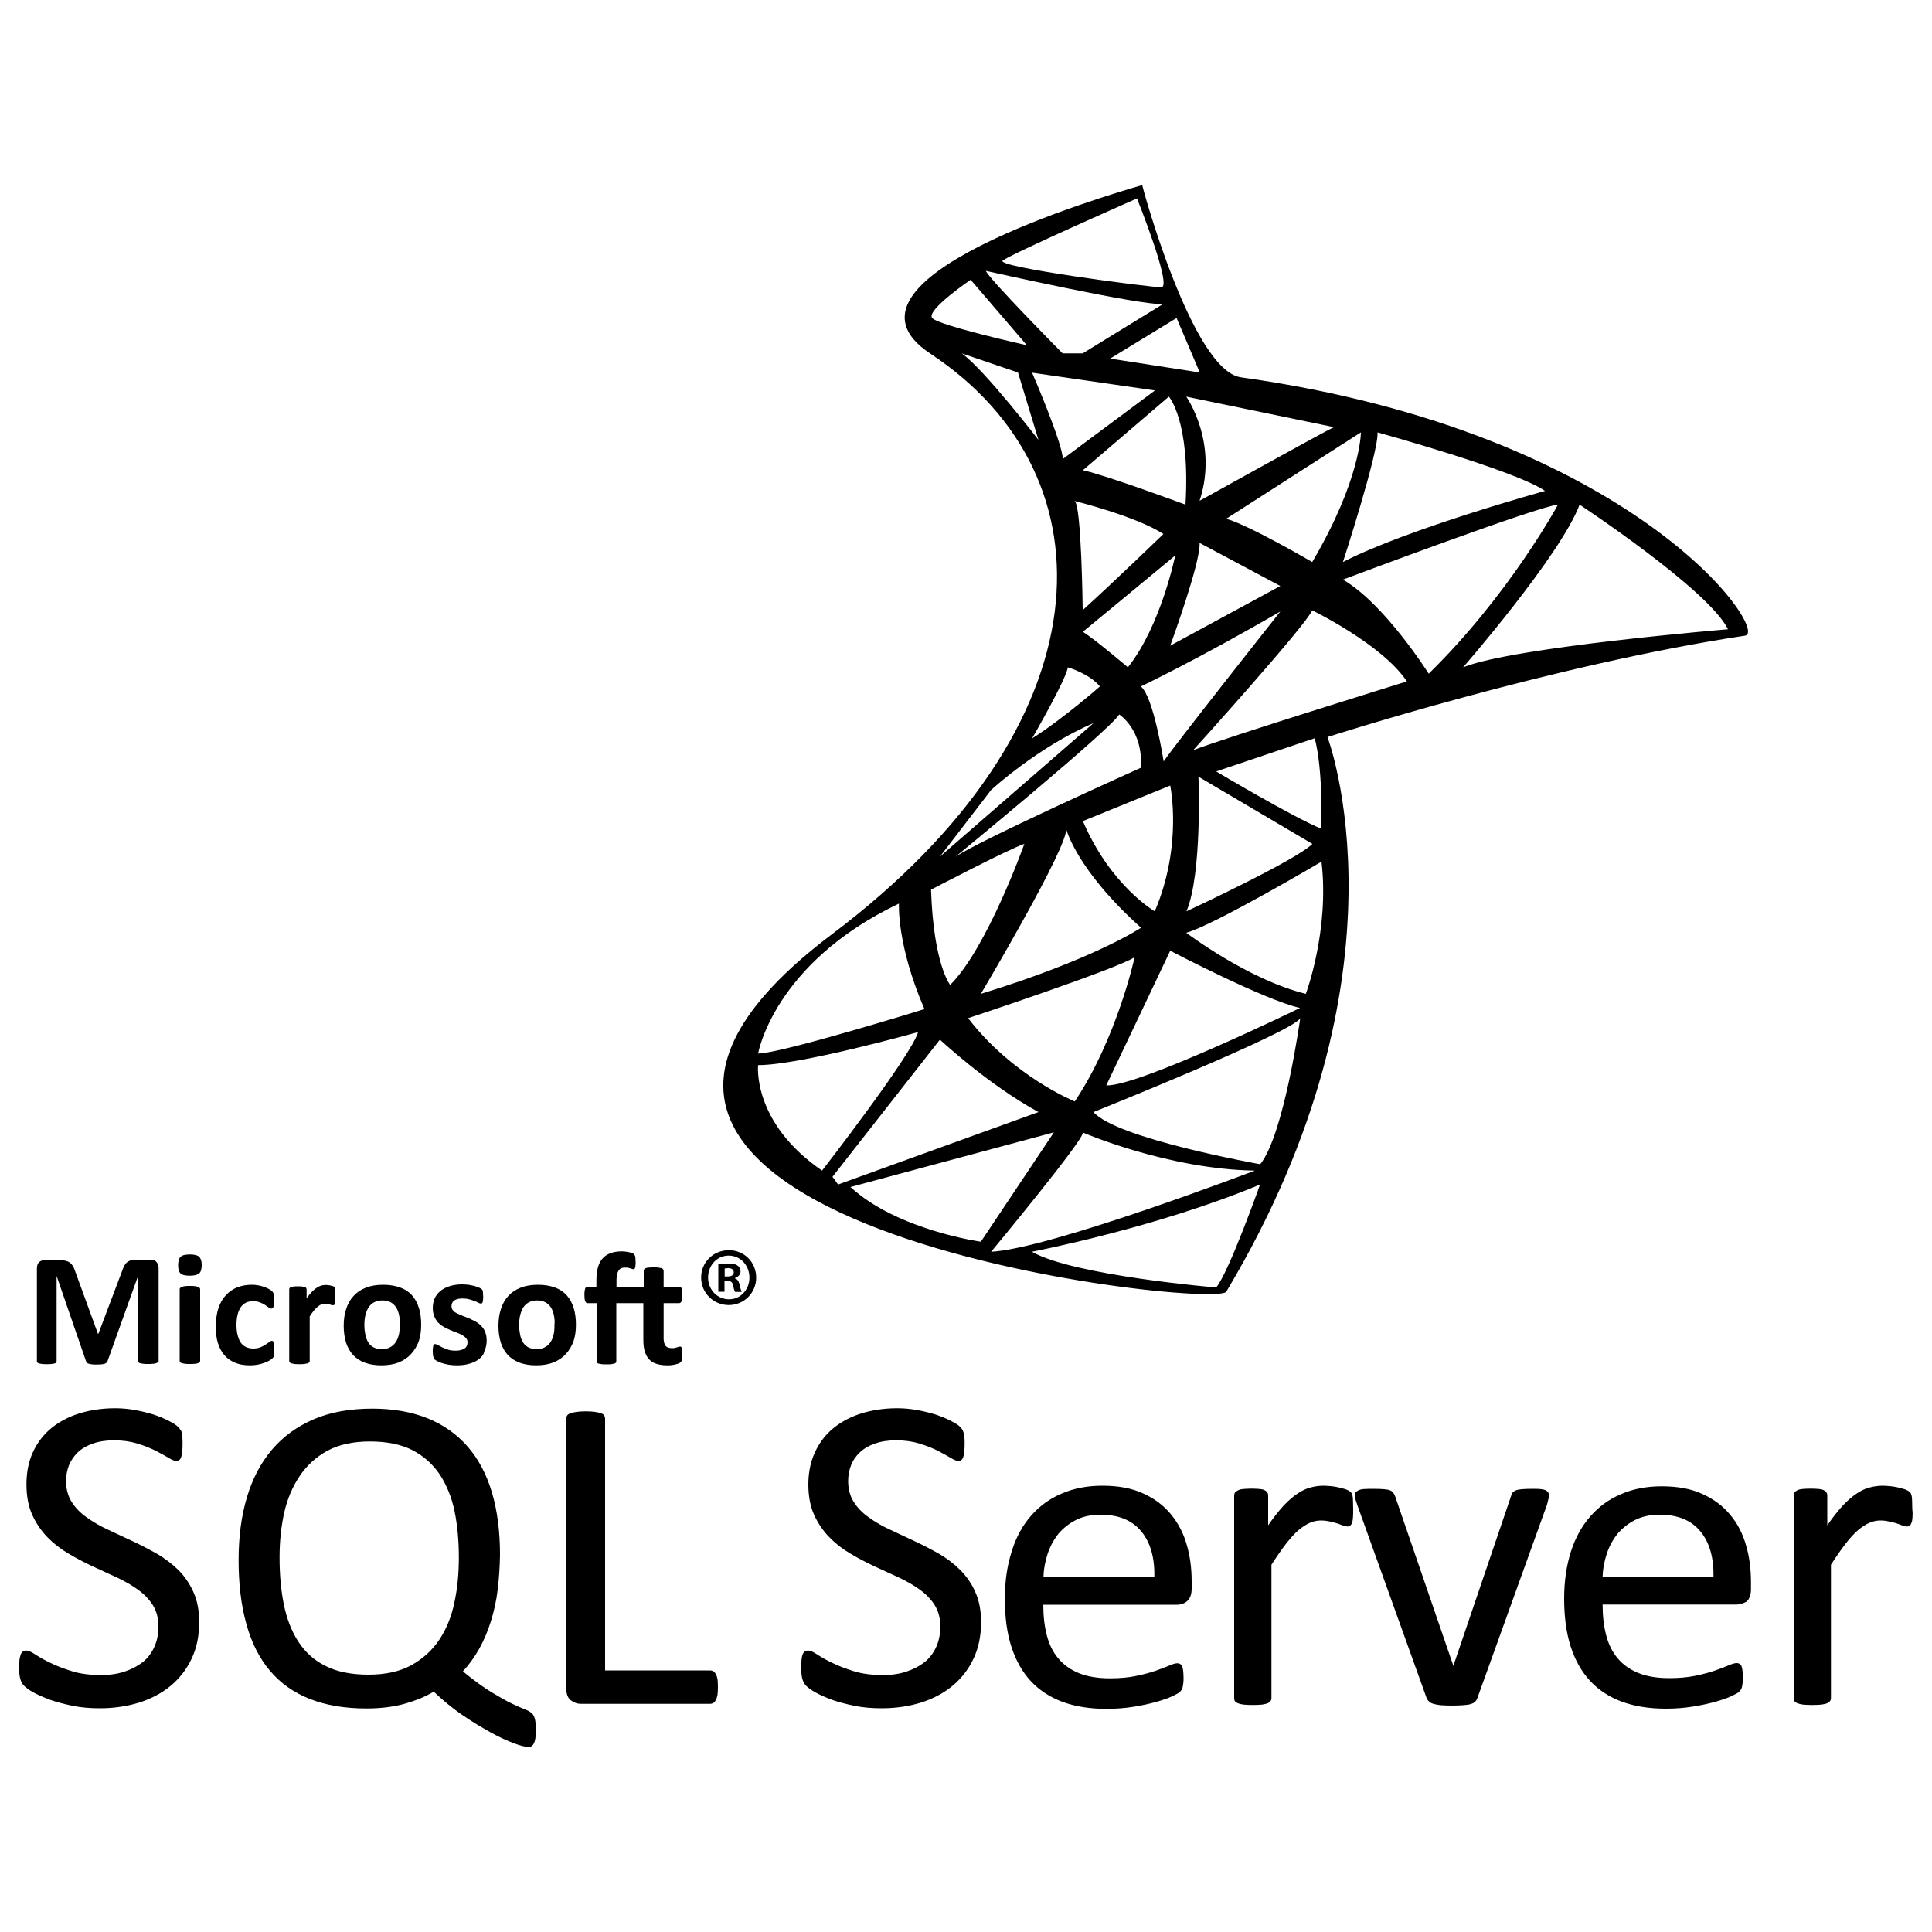 <?xml version="1.0" encoding="utf-8"?>
<!-- Svg Vector Icons : http://www.onlinewebfonts.com/icon -->
<!DOCTYPE svg PUBLIC "-//W3C//DTD SVG 1.1//EN" "http://www.w3.org/Graphics/SVG/1.1/DTD/svg11.dtd">
<svg version="1.1" xmlns="http://www.w3.org/2000/svg" xmlns:xlink="http://www.w3.org/1999/xlink" x="0px" y="0px" viewBox="0 0 1000 1000" enable-background="new 0 0 1000 1000" xml:space="preserve">
<g><path d="M989.9,785.4c-0.1,1.2-0.2,2.1-0.5,2.7c-0.2,0.7-0.5,1.2-0.9,1.5c-0.4,0.4-0.8,0.5-1.5,0.5s-1.4-0.2-2.3-0.5c-0.9-0.4-1.9-0.7-3-1.1c-1.1-0.3-2.4-0.7-3.8-1c-1.4-0.3-2.9-0.5-4.6-0.5c-1.9,0-3.9,0.4-5.7,1.2c-1.9,0.8-3.8,2.1-5.9,3.8c-2.1,1.8-4.2,4.2-6.5,7.1c-2.3,3-4.8,6.6-7.5,10.8v69c0,0.6-0.2,1.2-0.5,1.6c-0.3,0.4-0.8,0.8-1.5,1.1c-0.7,0.3-1.7,0.5-2.9,0.7c-1.3,0.1-2.9,0.2-4.8,0.2c-1.9,0-3.4-0.1-4.7-0.2c-1.3-0.2-2.2-0.4-3-0.7c-0.7-0.3-1.3-0.7-1.5-1.1c-0.3-0.4-0.4-0.9-0.4-1.6V774.2c0-0.6,0.1-1.1,0.4-1.6s0.7-0.8,1.4-1.2c0.7-0.4,1.6-0.6,2.7-0.7c1.1-0.1,2.5-0.2,4.3-0.2c1.7,0,3.1,0.1,4.3,0.2c1.1,0.1,2,0.3,2.6,0.7c0.6,0.3,1.1,0.7,1.3,1.2c0.3,0.4,0.4,1,0.4,1.6v15.3c2.9-4.2,5.6-7.6,8.1-10.3c2.5-2.6,4.9-4.7,7.2-6.2c2.3-1.5,4.5-2.6,6.7-3.1c2.2-0.6,4.5-0.9,6.7-0.9c1,0,2.2,0.1,3.5,0.2c1.3,0.1,2.6,0.3,4,0.6c1.4,0.3,2.7,0.7,3.8,1c1.1,0.4,1.9,0.8,2.4,1.2c0.5,0.4,0.8,0.8,0.9,1.1c0.1,0.3,0.3,0.8,0.4,1.3c0.1,0.6,0.2,1.3,0.2,2.4c0,1.1,0.1,2.5,0.1,4.3C990,782.8,990,784.2,989.9,785.4z M898.8,830.5h-69.3c0,5.8,0.6,11.1,1.8,15.7c1.2,4.7,3.1,8.7,5.9,12c2.7,3.3,6.3,5.9,10.7,7.7c4.4,1.8,9.8,2.7,16.1,2.7c5,0,9.5-0.4,13.4-1.2c3.9-0.8,7.3-1.7,10.2-2.7c2.9-1,5.2-1.9,7.1-2.7c1.8-0.8,3.2-1.2,4.2-1.2c0.6,0,1,0.1,1.5,0.4c0.4,0.3,0.8,0.7,1,1.2c0.2,0.5,0.4,1.3,0.5,2.3c0.1,1,0.2,2.2,0.2,3.6c0,1,0,1.9-0.1,2.6c-0.1,0.7-0.2,1.4-0.3,2c-0.1,0.6-0.3,1.1-0.6,1.6c-0.3,0.5-0.6,0.9-1.1,1.3c-0.4,0.4-1.7,1.1-3.8,2.1c-2.1,1-4.8,1.9-8.2,2.9c-3.3,0.9-7.2,1.8-11.6,2.5c-4.4,0.7-9.1,1.1-14.1,1.1c-8.7,0-16.2-1.2-22.8-3.6c-6.5-2.4-12-6-16.4-10.7c-4.4-4.7-7.8-10.7-10.1-17.8c-2.3-7.1-3.4-15.5-3.4-24.9c0-9,1.2-17.1,3.5-24.3c2.3-7.2,5.7-13.3,10.1-18.3c4.4-5,9.7-8.9,16-11.5c6.2-2.7,13.2-4,20.9-4c8.3,0,15.3,1.3,21.1,4c5.8,2.6,10.6,6.2,14.3,10.7c3.8,4.5,6.5,9.7,8.2,15.7c1.8,6,2.6,12.4,2.6,19.3v3.5c0,3-0.8,5.2-2.3,6.5C902.5,829.8,900.7,830.5,898.8,830.5z M880.1,792.6c-4.8-5.8-11.8-8.6-21.1-8.6c-4.8,0-9,0.9-12.6,2.7c-3.6,1.8-6.6,4.2-9.1,7.1c-2.4,3-4.3,6.4-5.6,10.3c-1.3,3.9-2.1,8-2.2,12.3h57.4C887.1,806.3,884.9,798.4,880.1,792.6z M903.3,329c-100.2,15.1-216.2,52.5-216.2,52.5s46.5,121.8-52.4,287.1c-5.7,9.5-404.5-34.1-204-185.1c143-107.7,147.3-236.7,50.8-300.5c-57.8-38.3,91.2-81.8,109.7-87.2c-0.2,0,25.8,96,51.1,99.5l0,0C846.1,223.8,916.2,327,903.3,329z M728.2,352.7c-12.6-19.1-49-36.8-49-36.8c-3.3,7.9-61.6,72.4-61.6,72.4C633,382.2,728.2,352.7,728.2,352.7z M507.7,514.4c58.3-17.8,82.9-34.2,82.9-34.2c-33.7-30.2-38.8-51.3-38.8-51.3C553.4,437.5,507.7,514.4,507.7,514.4z M620.3,402c0,0,2.1,50-6.2,69.7c0,0,56.6-26.3,65.2-34.9L620.3,402z M683.8,428.9c0,0,1.3-29.1-3.3-46.8l-51,17.2C629.5,399.3,669.3,423,683.8,428.9z M605.7,492.1l-33.1,69.7l0,0c16.6,0.7,100.3-40.1,100.3-40.1C654.7,517.7,605.7,492.1,605.7,492.1z M605.7,406.6L560.5,425c14.3,33.5,37.2,46.7,37.2,46.7C612.3,437.5,605.7,406.6,605.7,406.6z M587.3,495.4c-8.5,5.9-86.2,31.6-86.2,31.6c23.2,30.2,55.2,43.1,55.2,43.1C578.2,537.3,587.3,495.4,587.3,495.4z M590.5,397.4c1.3-19.7-11.2-27.6-11.2-27.6c-4.6,7.9-84.8,73.7-84.8,73.7C507,434.9,590.5,397.4,590.5,397.4z M583.8,345.4c17.2-21.7,24.5-57.9,24.5-57.9l0,0c-4.6,3.9-47.8,39.5-47.8,39.5C567.6,331.6,583.8,345.4,583.8,345.4z M602.2,276.4c-14.1-9.2-46-17.1-46-17.1c3.6,2,4.2,56.5,4.2,56.5C576.3,301.4,602.2,276.4,602.2,276.4z M613.6,261.2c2.6-43.4-8.6-55.9-8.6-55.9l-44.5,38.1C573,246.1,613.6,261.2,613.6,261.2z M605.7,334.2l57-30.9L620.9,281C621.6,290.8,605.7,334.2,605.7,334.2z M590.5,355.3c6.6,5.3,11.8,38.8,11.8,38.8c5.8-8.6,60.4-77.6,60.4-77.6C619.6,341.5,590.5,355.3,590.5,355.3z M684,446c0,0-55.7,32.9-70,36.8c0,0,32,24.3,61.9,31.6C675.9,514.4,688.2,481.6,684,446z M566,575.6c11.9,13.8,86.3,27,86.3,27c12.4-15.5,20.7-75.6,20.7-75.6C669.3,534.2,566,575.6,566,575.6z M629.5,666.4c6.6-7.9,22.7-53.3,22.7-53.3c-53.4,22.4-118.1,34.8-118.1,34.8C555.8,660.3,629.5,666.4,629.5,666.4z M649.5,605.9c-45-0.7-89-19.7-89-19.7c0.5,3.9-47.5,61.7-47.5,61.7C543.4,646.4,649.5,605.9,649.5,605.9z M507.7,642.7l37.8-56.6l-105.3,28.3C464.6,636.8,507.7,642.7,507.7,642.7z M433.8,613.1l103.7-37.5c-26.5-14.5-51-37.5-51-37.5l-55.6,71L433.8,613.1z M425.5,605.9c0,0,46.4-59.8,49.7-71.7c0,0-60.9,17.1-82.8,17.1l0,0C392.4,551.3,389.1,580.9,425.5,605.9z M465.3,467.7c-64.9,30.9-72.9,77.6-72.9,77.6c11.9,0,86.1-23,86.1-23C464,488.8,465.3,467.7,465.3,467.7z M491.8,509.8c19.2-19.1,38.4-73,38.4-73c-8,2.6-48.3,23.7-48.3,23.7C483.2,499.3,491.8,509.8,491.8,509.8z M513,408.9l-26.5,34.5l79.5-69.1C537.3,386.5,513,408.9,513,408.9z M534.2,382.2c15.9-10,35.1-26.9,35.1-26.9c-5.3-6.6-16.6-9.9-16.6-9.9C552,351.4,534.2,382.2,534.2,382.2z M550.1,237.6l47.7-35.5l-63.6-9.2h0C534.2,192.8,550.1,229.7,550.1,237.6z M537.5,227.7l-10.6-34.9l-29.1-9.9C509.7,191.5,537.5,227.7,537.5,227.7z M482.5,164.6c3.3,3.9,49,14.1,49,14.1l-29.1-33.9C502.4,144.8,479.2,160.6,482.5,164.6z M588.5,102.7c0,0-65.6,28.9-69.5,32.2l0,0c-4,3.3,76.2,13.8,82.1,13.8C607,148.8,588.5,102.7,588.5,102.7z M510.3,140.2c1.3,3.9,39.7,42.7,39.7,42.7h10.4l41.7-25.6C592.2,158.6,510.3,140.2,510.3,140.2z M609,164.6l-34.4,21l46.4,7.2L609,164.6z M690.5,221.1L614,205.3c0,0,16.8,23.7,6.9,53.9C620.9,259.3,685.8,223.1,690.5,221.1L690.5,221.1z M634.7,268.5c11.8,3.3,44.5,22.4,44.5,22.4c25.2-42.7,25.2-67.1,25.2-67.1L634.7,268.5z M713,223.8c0.7,9.9-17.9,67.1-17.9,67.1c33.1-17.1,104.6-36.8,104.6-36.8l0,0C784.5,243.5,713,223.8,713,223.8z M695.1,300c21.6,12.5,44.4,48.7,44.4,48.7c41.7-40.8,66.9-87.5,66.9-87.5C796.4,261.9,695.1,300,695.1,300z M817.6,261.2c-9.9,26.3-60.2,84.1-60.3,84.2c25.8-10.5,137.1-19.7,137.1-19.7C884.5,305.3,817.6,261.2,817.6,261.2z M377.3,647.1c7.9,0,14.1,6.2,14.1,14.2c0,7.9-6.3,14.2-14.2,14.2s-14.3-6.3-14.3-14.2C362.9,653.3,369.2,647.1,377.3,647.1L377.3,647.1z M366.5,661.2c0,6.3,4.7,11.3,10.8,11.3c6,0.1,10.6-5,10.6-11.2c0-6.3-4.6-11.4-10.7-11.4h-0.1C371.1,649.9,366.5,655,366.5,661.2z M383.3,658.1c0,1.7-1.3,2.8-2.9,3.4v0.2c1.4,0.4,2,1.6,2.5,3.5c0.4,2.2,0.8,2.9,1,3.5h-3.4c-0.4-0.5-0.7-1.7-1.1-3.5c-0.2-1.5-1.1-2.2-2.9-2.2H375v5.6h-3.2v-14.2c1.3-0.2,3.1-0.4,5.3-0.4c2.6,0,3.8,0.4,4.7,1.1C382.7,655.7,383.3,656.7,383.3,658.1z M376.9,656.4c-0.8,0-1.4,0.1-1.8,0.2v4.1h1.5c1.8,0,3.2-0.6,3.2-2.1C379.8,657.3,378.9,656.4,376.9,656.4z M344.3,696.3c0.6,1,1.8,1.5,3.4,1.5c0.6,0,1.1,0,1.5-0.1c0.4-0.1,0.8-0.2,1.2-0.3c0.3-0.1,0.6-0.2,0.9-0.3c0.2-0.1,0.5-0.1,0.7-0.1c0.2,0,0.3,0,0.5,0.1c0.1,0.1,0.3,0.3,0.4,0.6c0.1,0.3,0.2,0.7,0.2,1.2c0.1,0.5,0.1,1.1,0.1,1.9c0,1.2-0.1,2.2-0.2,2.8c-0.1,0.7-0.4,1.1-0.6,1.4c-0.3,0.3-0.6,0.5-1.1,0.7c-0.5,0.2-1,0.4-1.7,0.5c-0.6,0.2-1.3,0.3-2.1,0.4c-0.7,0.1-1.5,0.1-2.3,0.1c-2.1,0-3.9-0.3-5.5-0.8s-2.8-1.3-3.8-2.4c-1-1.1-1.7-2.5-2.2-4.1c-0.5-1.7-0.7-3.6-0.7-5.9v-19h-14v30.1c0,0.3-0.1,0.5-0.2,0.7c-0.2,0.2-0.5,0.4-0.8,0.5c-0.4,0.1-0.9,0.2-1.6,0.3c-0.7,0.1-1.5,0.1-2.5,0.1c-1,0-1.8,0-2.5-0.1c-0.7-0.1-1.2-0.2-1.6-0.3c-0.4-0.1-0.7-0.3-0.8-0.5c-0.2-0.2-0.2-0.4-0.2-0.7v-30.1h-4.7c-0.5,0-0.9-0.3-1.2-1c-0.3-0.7-0.4-1.8-0.4-3.3c0-0.8,0-1.5,0.1-2c0.1-0.5,0.2-1,0.3-1.3c0.1-0.3,0.3-0.5,0.5-0.7c0.2-0.1,0.5-0.2,0.7-0.2h4.6v-3.1c0-2.5,0.2-4.7,0.7-6.6c0.5-1.9,1.3-3.5,2.3-4.7c1.1-1.3,2.4-2.2,4.1-2.9c1.6-0.6,3.6-1,5.9-1c1.1,0,2.1,0.1,3.2,0.3c1.1,0.2,1.8,0.4,2.3,0.6c0.5,0.2,0.8,0.4,1,0.6c0.2,0.2,0.3,0.5,0.5,0.8c0.1,0.3,0.2,0.8,0.2,1.3c0,0.5,0.1,1.2,0.1,2c0,0.8,0,1.5-0.1,1.9c0,0.5-0.1,0.9-0.2,1.1c-0.1,0.3-0.2,0.4-0.4,0.5c-0.1,0.1-0.3,0.1-0.5,0.1c-0.2,0-0.4,0-0.6-0.1c-0.2-0.1-0.5-0.2-0.9-0.3c-0.4-0.1-0.8-0.2-1.2-0.3c-0.5-0.1-1-0.1-1.7-0.1c-0.7,0-1.4,0.1-1.9,0.4c-0.5,0.2-1,0.6-1.3,1.1c-0.3,0.5-0.6,1.2-0.8,2c-0.2,0.8-0.3,1.8-0.3,3v3.4h14.1v-8.3c0-0.3,0.1-0.5,0.2-0.7c0.2-0.2,0.5-0.4,0.8-0.6c0.4-0.1,0.9-0.3,1.6-0.3c0.7-0.1,1.5-0.1,2.5-0.1c1,0,1.9,0,2.5,0.1c0.7,0.1,1.2,0.2,1.6,0.3c0.4,0.1,0.7,0.3,0.8,0.6c0.2,0.2,0.3,0.5,0.3,0.7v8.3h8.1c0.3,0,0.5,0.1,0.7,0.2c0.2,0.1,0.4,0.4,0.5,0.7c0.1,0.3,0.2,0.8,0.3,1.3c0.1,0.6,0.1,1.2,0.1,2c0,1.5-0.1,2.6-0.4,3.3c-0.3,0.6-0.7,1-1.2,1h-8.1v17.4C343.4,693.8,343.7,695.3,344.3,696.3z M308,730.8c1.3,0.2,2.3,0.4,3.1,0.7c0.8,0.3,1.3,0.6,1.6,1.1c0.3,0.5,0.5,1,0.5,1.6v130.4h54.3c0.7,0,1.3,0.2,1.8,0.5c0.5,0.3,0.9,0.9,1.3,1.5c0.3,0.7,0.6,1.5,0.8,2.6c0.1,1.1,0.2,2.4,0.2,4c0,1.6-0.1,2.9-0.2,3.9c-0.2,1-0.4,1.9-0.8,2.7c-0.4,0.7-0.8,1.3-1.3,1.6c-0.5,0.3-1.1,0.5-1.8,0.5h-66.9c-1.8,0-3.5-0.6-5.1-1.8c-1.6-1.2-2.4-3.3-2.4-6.3V734.2c0-0.6,0.2-1.2,0.5-1.6c0.3-0.5,0.9-0.8,1.6-1.1c0.8-0.3,1.8-0.5,3.2-0.7c1.3-0.2,2.9-0.3,4.8-0.3C305.1,730.5,306.7,730.6,308,730.8z M292.9,700.8c-1.7,1.9-3.8,3.3-6.4,4.4c-2.6,1-5.6,1.5-9,1.5c-3.3,0-6.2-0.5-8.6-1.4c-2.4-0.9-4.5-2.3-6.1-4c-1.6-1.8-2.8-3.9-3.6-6.4c-0.8-2.6-1.2-5.5-1.2-8.7c0-3.2,0.4-6.1,1.3-8.7c0.8-2.6,2.1-4.9,3.8-6.7c1.7-1.9,3.8-3.3,6.4-4.3c2.5-1,5.5-1.5,9-1.5c3.3,0,6.2,0.5,8.7,1.4c2.5,0.9,4.5,2.2,6.1,4c1.6,1.8,2.8,3.9,3.6,6.5c0.8,2.5,1.2,5.5,1.2,8.8c0,3.2-0.4,6.1-1.3,8.7C295.9,696.7,294.6,699,292.9,700.8z M286.7,680.8c-0.3-1.5-0.8-2.9-1.5-4c-0.7-1.1-1.6-2-2.8-2.7c-1.2-0.6-2.6-1-4.4-1c-1.6,0-2.9,0.3-4.1,0.9c-1.2,0.6-2.1,1.4-2.9,2.5c-0.7,1.1-1.3,2.4-1.7,4c-0.4,1.5-0.6,3.3-0.6,5.3c0,1.8,0.2,3.5,0.5,5c0.3,1.5,0.8,2.9,1.5,4c0.7,1.1,1.6,2,2.8,2.6c1.2,0.6,2.6,0.9,4.3,0.9c1.6,0,3-0.3,4.1-0.9c1.2-0.6,2.1-1.4,2.9-2.5c0.8-1.1,1.3-2.4,1.7-3.9c0.4-1.5,0.5-3.3,0.5-5.3C287.2,684,287,682.4,286.7,680.8z M257.6,822.8c-0.7,5.8-1.9,11.2-3.5,16.3c-1.6,5.1-3.6,9.9-6,14.2s-5.3,8.3-8.5,11.8c5.7,4.7,10.7,8.3,15,10.9c4.3,2.6,7.8,4.6,10.6,5.9c2.8,1.3,5,2.3,6.6,2.9c1.6,0.6,2.7,1.3,3.5,2c0.8,0.7,1.3,1.8,1.6,3.1c0.3,1.4,0.5,3.2,0.5,5.4c0,1.8-0.1,3.3-0.3,4.5c-0.2,1.2-0.5,2.1-0.9,2.8c-0.4,0.7-0.8,1.1-1.3,1.3c-0.5,0.2-0.9,0.3-1.4,0.3c-1.6,0-4.1-0.6-7.5-1.9c-3.5-1.3-7.5-3.1-12-5.6c-4.5-2.5-9.4-5.4-14.5-8.9c-5.2-3.5-10.1-7.6-15-12.2c-3.8,2.3-8.6,4.4-14.5,6.1c-5.8,1.7-12.6,2.6-20.3,2.6c-11.4,0-21.2-1.7-29.5-5c-8.3-3.3-15.2-8.2-20.6-14.7c-5.4-6.4-9.5-14.5-12.1-24.1c-2.7-9.6-4-20.6-4-33c0-12,1.4-22.8,4.3-32.5c2.9-9.7,7.2-17.9,13-24.7c5.8-6.8,13-12,21.6-15.7c8.6-3.7,18.8-5.5,30.3-5.5c10.8,0,20.4,1.7,28.6,5c8.2,3.3,15.1,8.2,20.7,14.6c5.6,6.4,9.8,14.3,12.6,23.7c2.8,9.4,4.2,20.2,4.2,32.4C258.7,811,258.3,817,257.6,822.8z M235.3,782.3c-1.5-7.3-4.1-13.6-7.6-19c-3.6-5.4-8.3-9.6-14.2-12.7c-5.9-3-13.3-4.5-22-4.5c-8.7,0-16.1,1.6-22,4.8c-5.9,3.2-10.7,7.6-14.4,13.1c-3.7,5.5-6.4,11.8-8,19c-1.6,7.2-2.4,14.9-2.4,23c0,8.9,0.7,17,2.2,24.4c1.5,7.4,4,13.9,7.5,19.3c3.5,5.4,8.2,9.7,14.1,12.6c5.9,3,13.3,4.5,22.2,4.5c8.8,0,16.2-1.6,22.2-4.9c6-3.3,10.8-7.7,14.5-13.2c3.7-5.6,6.3-12,7.8-19.3c1.6-7.3,2.3-15.1,2.3-23.3C237.5,797.6,236.8,789.7,235.3,782.3z M247.9,703.5c-1.4,1.1-3.2,1.9-5.1,2.4c-2,0.6-4.1,0.8-6.4,0.8c-1.4,0-2.7-0.1-4-0.3c-1.3-0.2-2.4-0.5-3.4-0.8c-1-0.3-1.9-0.6-2.5-1c-0.7-0.3-1.2-0.7-1.5-0.9c-0.3-0.3-0.6-0.7-0.7-1.4c-0.2-0.6-0.3-1.5-0.3-2.8c0-0.8,0-1.4,0.1-1.9c0.1-0.5,0.1-0.9,0.2-1.2c0.1-0.3,0.3-0.5,0.4-0.6c0.2-0.1,0.4-0.1,0.6-0.1c0.3,0,0.8,0.2,1.4,0.5c0.6,0.3,1.3,0.7,2.2,1.2c0.9,0.4,1.9,0.8,3.1,1.2c1.2,0.4,2.5,0.5,4,0.5c0.9,0,1.8-0.1,2.5-0.3c0.7-0.2,1.4-0.5,1.9-0.8c0.6-0.4,1-0.8,1.2-1.4c0.3-0.6,0.4-1.2,0.4-1.9c0-0.8-0.3-1.6-0.8-2.1c-0.5-0.6-1.2-1.1-2-1.6c-0.8-0.4-1.8-0.9-2.9-1.3c-1.1-0.4-2.2-0.8-3.3-1.3c-1.1-0.5-2.2-1-3.3-1.6c-1.1-0.6-2-1.4-2.9-2.2c-0.8-0.9-1.5-2-2-3.2c-0.5-1.2-0.8-2.7-0.8-4.5c0-1.8,0.4-3.4,1-4.9c0.7-1.5,1.7-2.8,3-3.8c1.3-1.1,2.9-1.9,4.8-2.5c1.9-0.6,4-0.9,6.3-0.9c1.2,0,2.3,0.1,3.4,0.2c1.1,0.2,2.1,0.4,3,0.6c0.9,0.3,1.6,0.5,2.3,0.8c0.6,0.3,1.1,0.5,1.3,0.7c0.3,0.2,0.5,0.4,0.6,0.6c0.1,0.2,0.2,0.5,0.2,0.7c0.1,0.3,0.1,0.7,0.1,1.1c0,0.4,0.1,1,0.1,1.6c0,0.7,0,1.4-0.1,1.8c0,0.5-0.1,0.8-0.2,1.1c-0.1,0.3-0.2,0.5-0.4,0.6c-0.2,0.1-0.4,0.1-0.6,0.1c-0.3,0-0.6-0.1-1.2-0.4c-0.5-0.3-1.2-0.6-2-0.9c-0.8-0.3-1.7-0.6-2.8-0.9c-1-0.3-2.2-0.4-3.6-0.4c-1,0-1.8,0.1-2.5,0.3c-0.7,0.2-1.3,0.5-1.7,0.8c-0.5,0.4-0.8,0.8-1,1.3c-0.2,0.5-0.3,1-0.3,1.6c0,0.9,0.3,1.6,0.8,2.2c0.5,0.6,1.2,1.1,2.1,1.5c0.9,0.4,1.8,0.9,2.9,1.3c1.1,0.4,2.2,0.8,3.3,1.3c1.1,0.5,2.2,1,3.3,1.6s2.1,1.4,2.9,2.2c0.9,0.9,1.6,1.9,2.1,3.2c0.5,1.2,0.8,2.7,0.8,4.4c0,2.1-0.4,4-1.2,5.6C250.4,701.1,249.3,702.4,247.9,703.5z M212.8,700.8c-1.7,1.9-3.8,3.3-6.4,4.4c-2.6,1-5.6,1.5-9,1.5c-3.3,0-6.2-0.5-8.6-1.4c-2.5-0.9-4.5-2.3-6.1-4c-1.6-1.8-2.8-3.9-3.6-6.4c-0.8-2.6-1.2-5.5-1.2-8.7c0-3.2,0.4-6.1,1.3-8.7c0.8-2.6,2.1-4.9,3.8-6.7c1.7-1.9,3.8-3.3,6.4-4.3c2.5-1,5.5-1.5,9-1.5c3.3,0,6.2,0.5,8.7,1.4c2.5,0.9,4.5,2.2,6.1,4c1.6,1.8,2.8,3.9,3.6,6.5c0.8,2.5,1.2,5.5,1.2,8.8c0,3.2-0.4,6.1-1.3,8.7C215.8,696.7,214.5,699,212.8,700.8z M206.6,680.8c-0.3-1.5-0.8-2.9-1.5-4c-0.7-1.1-1.6-2-2.8-2.7c-1.2-0.6-2.6-1-4.4-1c-1.6,0-2.9,0.3-4.1,0.9c-1.2,0.6-2.1,1.4-2.9,2.5c-0.7,1.1-1.3,2.4-1.7,4c-0.4,1.5-0.6,3.3-0.6,5.3c0,1.8,0.2,3.5,0.5,5c0.3,1.5,0.8,2.9,1.5,4c0.7,1.1,1.6,2,2.8,2.6c1.2,0.6,2.6,0.9,4.3,0.9c1.6,0,3-0.3,4.1-0.9c1.2-0.6,2.1-1.4,2.9-2.5c0.8-1.1,1.3-2.4,1.7-3.9c0.4-1.5,0.5-3.3,0.5-5.3C207,684,206.9,682.4,206.6,680.8z M173.4,674.7c-0.1,0.4-0.3,0.6-0.4,0.7c-0.2,0.1-0.4,0.2-0.7,0.2c-0.2,0-0.5,0-0.7-0.1c-0.3-0.1-0.6-0.2-0.9-0.3c-0.3-0.1-0.7-0.2-1.2-0.3c-0.4-0.1-0.9-0.1-1.4-0.1c-0.6,0-1.2,0.1-1.8,0.4c-0.6,0.2-1.2,0.6-1.8,1.1c-0.6,0.5-1.3,1.2-2,2c-0.7,0.8-1.4,1.9-2.2,3.1v23.1c0,0.3-0.1,0.5-0.3,0.7c-0.2,0.2-0.5,0.4-0.9,0.5c-0.4,0.1-0.9,0.2-1.6,0.3c-0.7,0.1-1.5,0.1-2.5,0.1c-1,0-1.9,0-2.5-0.1c-0.7-0.1-1.2-0.2-1.6-0.3c-0.4-0.1-0.7-0.3-0.9-0.5c-0.2-0.2-0.3-0.4-0.3-0.7v-37.1c0-0.3,0.1-0.5,0.2-0.7c0.1-0.2,0.4-0.4,0.7-0.5c0.4-0.1,0.8-0.2,1.4-0.3c0.6-0.1,1.3-0.1,2.2-0.1c0.9,0,1.6,0,2.2,0.1c0.6,0.1,1,0.2,1.4,0.3c0.3,0.1,0.6,0.3,0.7,0.5c0.1,0.2,0.2,0.5,0.2,0.7v4.6c1-1.4,1.9-2.5,2.8-3.4c0.9-0.9,1.7-1.6,2.5-2.1s1.6-0.9,2.3-1.1c0.8-0.2,1.6-0.3,2.3-0.3c0.4,0,0.7,0,1.2,0.1c0.4,0,0.9,0.1,1.3,0.2c0.4,0.1,0.8,0.2,1.2,0.3c0.3,0.1,0.6,0.3,0.7,0.4c0.2,0.1,0.3,0.3,0.3,0.5c0.1,0.2,0.1,0.4,0.2,0.7c0,0.3,0.1,0.7,0.1,1.3c0,0.6,0,1.4,0,2.4c0,1,0,1.8-0.1,2.5C173.6,673.8,173.5,674.3,173.4,674.7z M141.9,701.5c-0.1,0.3-0.2,0.6-0.3,0.8c-0.1,0.2-0.3,0.5-0.6,0.8c-0.3,0.3-0.9,0.7-1.7,1.2c-0.8,0.5-1.7,0.9-2.8,1.2c-1,0.4-2.2,0.7-3.4,0.9c-1.2,0.2-2.5,0.3-3.7,0.3c-2.9,0-5.4-0.4-7.6-1.3c-2.2-0.9-4.1-2.2-5.6-3.9c-1.5-1.7-2.6-3.8-3.4-6.3c-0.8-2.5-1.1-5.4-1.1-8.6c0-3.7,0.5-6.9,1.4-9.6c0.9-2.7,2.2-4.9,3.9-6.7c1.7-1.8,3.6-3.1,5.9-4c2.3-0.9,4.8-1.3,7.5-1.3c1.1,0,2.2,0.1,3.3,0.3c1.1,0.2,2.1,0.5,3,0.8c0.9,0.3,1.8,0.7,2.5,1.1c0.7,0.4,1.3,0.8,1.6,1.1c0.3,0.3,0.5,0.6,0.6,0.8c0.1,0.2,0.2,0.5,0.3,0.8c0.1,0.3,0.1,0.7,0.2,1.2c0,0.5,0.1,1.1,0.1,1.8c0,1.6-0.1,2.7-0.4,3.4c-0.3,0.7-0.6,1-1.1,1c-0.5,0-1-0.2-1.5-0.6c-0.5-0.4-1.2-0.8-1.9-1.3c-0.7-0.5-1.6-0.9-2.6-1.3c-1-0.4-2.2-0.6-3.6-0.6c-2.7,0-4.8,1-6.3,3.1c-1.4,2.1-2.2,5.2-2.2,9.2c0,2,0.2,3.8,0.6,5.3c0.4,1.5,0.9,2.8,1.6,3.8c0.7,1,1.6,1.8,2.7,2.3c1.1,0.5,2.3,0.8,3.7,0.8c1.4,0,2.7-0.2,3.7-0.6s1.9-0.9,2.7-1.4c0.8-0.5,1.4-1,2-1.4c0.5-0.4,1-0.6,1.3-0.6c0.2,0,0.5,0.1,0.6,0.2c0.2,0.1,0.3,0.4,0.4,0.8c0.1,0.4,0.2,0.8,0.2,1.4c0,0.6,0.1,1.3,0.1,2.2c0,0.7,0,1.3-0.1,1.8C142,700.8,142,701.2,141.9,701.5z M98.2,660.3c-2.4,0-4-0.4-4.8-1.2c-0.8-0.8-1.2-2.2-1.2-4.2c0-2.1,0.4-3.6,1.3-4.4c0.8-0.8,2.4-1.2,4.8-1.2c2.3,0,3.9,0.4,4.8,1.2c0.8,0.8,1.3,2.2,1.3,4.2c0,2.1-0.4,3.6-1.3,4.4C102.1,659.9,100.5,660.3,98.2,660.3z M94.1,741.7c0.1,0.7,0.3,1.5,0.3,2.4c0.1,0.9,0.1,2.1,0.1,3.6c0,1.4-0.1,2.6-0.2,3.7c-0.1,1.1-0.3,2-0.5,2.7c-0.2,0.7-0.6,1.3-1,1.6c-0.4,0.3-0.9,0.5-1.5,0.5c-0.9,0-2.2-0.5-4-1.6c-1.8-1.1-4.1-2.3-6.7-3.7c-2.7-1.3-5.8-2.6-9.4-3.7c-3.6-1.1-7.7-1.7-12.2-1.7c-4.2,0-7.9,0.6-11,1.7c-3.1,1.1-5.7,2.6-7.7,4.5c-2,1.9-3.5,4.1-4.6,6.7c-1,2.6-1.5,5.3-1.5,8.2c0,4.2,1,7.8,2.9,10.8c1.9,3,4.5,5.7,7.8,8c3.2,2.3,6.9,4.5,11.1,6.4c4.1,1.9,8.3,3.9,12.6,5.9c4.3,2,8.5,4.2,12.6,6.5c4.1,2.4,7.8,5.2,11.1,8.4c3.2,3.2,5.8,7,7.8,11.4c2,4.4,3,9.6,3,15.6c0,7.1-1.3,13.4-3.9,18.9c-2.6,5.5-6.2,10.2-10.9,14.1c-4.6,3.8-10.1,6.7-16.4,8.7c-6.3,1.9-13,2.9-20.3,2.9c-5.1,0-9.8-0.4-14.1-1.3c-4.3-0.9-8.2-1.9-11.6-3.1c-3.4-1.3-6.2-2.5-8.6-3.8c-2.3-1.3-3.9-2.5-4.8-3.4c-0.9-0.9-1.6-2.1-2-3.6c-0.4-1.4-0.6-3.4-0.6-5.8c0-1.7,0.1-3.1,0.2-4.3c0.2-1.1,0.4-2,0.7-2.7c0.3-0.7,0.7-1.2,1.2-1.5c0.5-0.3,1-0.4,1.6-0.4c1.1,0,2.6,0.7,4.6,2c2,1.3,4.5,2.8,7.7,4.3c3.1,1.6,6.9,3,11.3,4.4c4.4,1.4,9.5,2,15.3,2c4.4,0,8.4-0.6,12-1.8c3.6-1.2,6.7-2.8,9.4-4.9c2.6-2.1,4.6-4.8,6-7.9c1.4-3.1,2.1-6.6,2.1-10.6c0-4.3-1-7.9-2.9-11c-1.9-3-4.5-5.7-7.7-8c-3.2-2.3-6.8-4.4-10.9-6.3c-4.1-1.9-8.3-3.8-12.6-5.8c-4.3-2-8.5-4.2-12.5-6.6c-4.1-2.4-7.7-5.2-10.9-8.5c-3.2-3.3-5.8-7.1-7.8-11.5c-2-4.4-3-9.7-3-15.8c0-6.3,1.1-11.9,3.4-16.8s5.5-9.1,9.6-12.4c4.1-3.3,9-5.9,14.6-7.6c5.6-1.7,11.8-2.6,18.3-2.6c3.4,0,6.7,0.3,10.1,0.9c3.4,0.6,6.6,1.4,9.6,2.3c3,1,5.7,2.1,8,3.3c2.3,1.2,3.9,2.2,4.6,2.9c0.7,0.7,1.2,1.3,1.5,1.8C93.8,740.5,94,741.1,94.1,741.7z M80.7,705.6c-0.4,0.1-0.9,0.3-1.6,0.3c-0.7,0.1-1.5,0.1-2.5,0.1c-1,0-1.8,0-2.5-0.1c-0.7-0.1-1.2-0.2-1.6-0.3c-0.4-0.1-0.7-0.3-0.8-0.5c-0.2-0.2-0.2-0.5-0.2-0.7v-43.8h-0.1l-15.7,43.8c-0.1,0.4-0.3,0.7-0.5,0.9c-0.3,0.2-0.6,0.4-1,0.6c-0.4,0.1-1,0.2-1.7,0.3c-0.7,0-1.5,0.1-2.4,0.1c-1,0-1.8,0-2.4-0.1c-0.7-0.1-1.2-0.2-1.7-0.3c-0.4-0.1-0.8-0.3-1-0.6c-0.2-0.2-0.4-0.5-0.5-0.8l-15.1-43.8h-0.1v43.8c0,0.3-0.1,0.5-0.2,0.7c-0.1,0.2-0.4,0.4-0.8,0.5c-0.4,0.1-1,0.3-1.6,0.3c-0.6,0.1-1.5,0.1-2.5,0.1c-1,0-1.8,0-2.5-0.1c-0.7-0.1-1.2-0.2-1.6-0.3c-0.4-0.1-0.7-0.3-0.8-0.5c-0.2-0.2-0.2-0.5-0.2-0.7v-48c0-1.4,0.4-2.5,1.1-3.2c0.8-0.7,1.8-1.1,3-1.1h7.2c1.3,0,2.4,0.1,3.3,0.3c0.9,0.2,1.7,0.5,2.4,1c0.7,0.5,1.2,1.1,1.7,1.9c0.5,0.8,0.8,1.8,1.2,2.9l11.7,32.1h0.2l12.1-32c0.4-1.2,0.8-2.1,1.2-3c0.4-0.8,0.9-1.5,1.5-2c0.6-0.5,1.3-0.8,2-1.1c0.8-0.2,1.7-0.3,2.7-0.3h7.4c0.8,0,1.4,0.1,1.9,0.3c0.5,0.2,1,0.5,1.3,0.9c0.3,0.4,0.6,0.8,0.8,1.4c0.2,0.5,0.3,1.2,0.3,1.8v48c0,0.3-0.1,0.5-0.2,0.7C81.4,705.3,81.1,705.5,80.7,705.6z M100.8,705.9c-0.7,0.1-1.5,0.1-2.5,0.1c-1,0-1.9,0-2.5-0.1c-0.7-0.1-1.2-0.2-1.6-0.3c-0.4-0.1-0.7-0.3-0.9-0.5c-0.2-0.2-0.3-0.4-0.3-0.7v-37.1c0-0.3,0.1-0.5,0.3-0.7c0.2-0.2,0.5-0.4,0.9-0.5c0.4-0.2,0.9-0.3,1.6-0.4c0.7-0.1,1.5-0.1,2.5-0.1c1,0,1.9,0,2.5,0.1c0.7,0.1,1.2,0.2,1.6,0.4c0.4,0.1,0.7,0.3,0.9,0.5c0.2,0.2,0.3,0.5,0.3,0.7v37.1c0,0.3-0.1,0.5-0.3,0.7c-0.2,0.2-0.5,0.4-0.9,0.5C102,705.8,101.4,705.9,100.8,705.9z M415.5,856.2c0.3-0.7,0.7-1.2,1.2-1.5c0.5-0.3,1-0.4,1.6-0.4c1.1,0,2.6,0.7,4.6,2c2,1.3,4.5,2.8,7.7,4.3c3.1,1.6,6.9,3,11.3,4.4c4.4,1.4,9.5,2,15.3,2c4.4,0,8.4-0.6,12-1.8c3.6-1.2,6.7-2.8,9.4-4.9c2.6-2.1,4.6-4.8,6-7.9c1.4-3.1,2.1-6.6,2.1-10.6c0-4.3-1-7.9-2.9-11c-1.9-3-4.5-5.7-7.7-8c-3.2-2.3-6.8-4.4-10.9-6.3c-4.1-1.9-8.3-3.8-12.6-5.8c-4.3-2-8.5-4.2-12.5-6.6c-4.1-2.4-7.7-5.2-10.9-8.5c-3.2-3.3-5.8-7.1-7.8-11.5c-2-4.4-3-9.7-3-15.8c0-6.3,1.2-11.9,3.5-16.8c2.3-4.9,5.5-9.1,9.6-12.4c4.1-3.3,9-5.9,14.6-7.6c5.6-1.7,11.7-2.6,18.3-2.6c3.4,0,6.7,0.3,10.1,0.9c3.4,0.6,6.6,1.4,9.6,2.3c3,1,5.7,2.1,8,3.3c2.3,1.2,3.9,2.2,4.6,2.9c0.7,0.7,1.2,1.3,1.5,1.8c0.2,0.4,0.4,1,0.6,1.6c0.2,0.7,0.3,1.5,0.4,2.4c0.1,0.9,0.1,2.1,0.1,3.6c0,1.4-0.1,2.6-0.2,3.7c-0.1,1.1-0.3,2-0.5,2.7c-0.2,0.7-0.6,1.3-1,1.6c-0.4,0.3-0.9,0.5-1.5,0.5c-0.9,0-2.2-0.5-4-1.6c-1.8-1.1-4.1-2.3-6.7-3.7c-2.6-1.3-5.8-2.6-9.4-3.7c-3.6-1.1-7.7-1.7-12.2-1.7c-4.2,0-7.9,0.6-11,1.7c-3.1,1.1-5.7,2.6-7.7,4.5c-2,1.9-3.6,4.1-4.6,6.7c-1,2.6-1.5,5.3-1.5,8.2c0,4.2,1,7.8,2.9,10.8c1.9,3,4.5,5.7,7.8,8c3.2,2.3,6.9,4.5,11.1,6.4c4.1,1.9,8.4,3.9,12.6,5.9c4.3,2,8.5,4.2,12.6,6.5c4.1,2.4,7.8,5.2,11,8.4c3.2,3.2,5.9,7,7.8,11.4c2,4.4,3,9.6,3,15.6c0,7.1-1.3,13.4-3.9,18.9c-2.6,5.5-6.2,10.2-10.9,14.1c-4.6,3.8-10.1,6.7-16.4,8.7c-6.3,1.9-13,2.9-20.3,2.9c-5.1,0-9.8-0.4-14.1-1.3c-4.3-0.9-8.2-1.9-11.6-3.1c-3.4-1.3-6.2-2.5-8.5-3.8c-2.3-1.3-3.9-2.5-4.8-3.4c-0.9-0.9-1.6-2.1-2-3.6c-0.4-1.4-0.6-3.4-0.6-5.8c0-1.7,0.1-3.1,0.2-4.3C415,857.9,415.2,856.9,415.5,856.2z M533.7,784.5c4.4-5,9.7-8.9,16-11.5c6.2-2.7,13.2-4,20.9-4c8.3,0,15.3,1.3,21.1,4c5.8,2.6,10.6,6.2,14.3,10.7c3.7,4.5,6.5,9.7,8.2,15.7c1.8,6,2.6,12.4,2.6,19.3v3.5c0,3-0.8,5.2-2.3,6.5c-1.5,1.3-3.3,1.9-5.2,1.9h-69.3c0,5.8,0.6,11.1,1.8,15.7c1.2,4.7,3.1,8.7,5.9,12c2.7,3.3,6.3,5.9,10.7,7.7c4.4,1.8,9.8,2.7,16.1,2.7c5,0,9.5-0.4,13.4-1.2c3.9-0.8,7.3-1.7,10.2-2.7c2.9-1,5.2-1.9,7.1-2.7c1.8-0.8,3.2-1.2,4.2-1.2c0.6,0,1,0.1,1.5,0.4c0.4,0.3,0.8,0.7,1,1.2c0.2,0.5,0.4,1.3,0.5,2.3c0.1,1,0.2,2.2,0.2,3.6c0,1,0,1.9-0.1,2.6c-0.1,0.7-0.2,1.4-0.3,2c-0.1,0.6-0.3,1.1-0.6,1.6c-0.3,0.5-0.6,0.9-1.1,1.3c-0.4,0.4-1.7,1.1-3.8,2.1c-2.1,1-4.8,1.9-8.2,2.9c-3.3,0.9-7.2,1.8-11.6,2.5c-4.4,0.7-9.1,1.1-14.1,1.1c-8.7,0-16.2-1.2-22.8-3.6c-6.5-2.4-12-6-16.4-10.7c-4.4-4.7-7.8-10.7-10.1-17.8c-2.3-7.1-3.4-15.5-3.4-24.9c0-9,1.2-17.1,3.5-24.3C525.9,795.6,529.3,789.5,533.7,784.5z M597.5,816.4c0.2-10.1-2-18-6.8-23.8c-4.8-5.8-11.8-8.6-21.1-8.6c-4.8,0-9,0.9-12.6,2.7c-3.6,1.8-6.6,4.2-9.1,7.1c-2.4,3-4.3,6.4-5.6,10.3c-1.3,3.9-2.1,8-2.2,12.3H597.5z M640.8,771.4c0.7-0.4,1.6-0.6,2.7-0.7c1.1-0.1,2.5-0.2,4.3-0.2c1.7,0,3.1,0.1,4.3,0.2c1.1,0.1,2,0.3,2.6,0.7c0.6,0.3,1.1,0.7,1.3,1.2c0.3,0.4,0.4,1,0.4,1.6v15.3c2.9-4.2,5.6-7.6,8.1-10.3c2.5-2.6,4.9-4.7,7.2-6.2c2.3-1.5,4.5-2.6,6.7-3.1c2.2-0.6,4.5-0.9,6.7-0.9c1,0,2.2,0.1,3.5,0.2c1.3,0.1,2.6,0.3,4,0.6c1.4,0.3,2.7,0.7,3.8,1c1.1,0.4,1.9,0.8,2.4,1.2c0.5,0.4,0.8,0.8,0.9,1.1c0.1,0.3,0.3,0.8,0.4,1.3c0.1,0.6,0.2,1.3,0.2,2.4c0,1.1,0.1,2.5,0.1,4.3c0,1.7,0,3.1-0.1,4.3c-0.1,1.2-0.2,2.1-0.5,2.7c-0.2,0.7-0.5,1.2-0.9,1.5c-0.4,0.4-0.8,0.5-1.5,0.5c-0.6,0-1.4-0.2-2.3-0.5c-0.9-0.4-1.9-0.7-3-1.1c-1.1-0.3-2.4-0.7-3.8-1c-1.4-0.3-2.9-0.5-4.6-0.5c-1.9,0-3.9,0.4-5.7,1.2c-1.9,0.8-3.8,2.1-5.9,3.8c-2.1,1.8-4.2,4.2-6.5,7.1c-2.3,3-4.8,6.6-7.5,10.8v69c0,0.6-0.2,1.2-0.5,1.6c-0.3,0.4-0.8,0.8-1.5,1.1c-0.7,0.3-1.7,0.5-2.9,0.7c-1.3,0.1-2.9,0.2-4.8,0.2c-1.9,0-3.4-0.1-4.7-0.2c-1.3-0.2-2.2-0.4-3-0.7c-0.7-0.3-1.3-0.7-1.5-1.1c-0.3-0.4-0.4-0.9-0.4-1.6V774.2c0-0.6,0.1-1.1,0.4-1.6S640.1,771.8,640.8,771.4z M703.6,771.2c0.7-0.3,1.7-0.5,2.9-0.5c1.2-0.1,2.7-0.1,4.5-0.1c2.3,0,4.1,0.1,5.4,0.2c1.4,0.1,2.4,0.3,3.1,0.6c0.7,0.3,1.3,0.7,1.6,1.2c0.4,0.5,0.7,1.1,1,1.8l29.7,86.5l0.5,1.4l0.4-1.4l29.4-86.5c0.2-0.7,0.4-1.3,0.8-1.8c0.4-0.5,1-0.9,1.7-1.2c0.7-0.3,1.8-0.5,3-0.6c1.3-0.1,3-0.2,5.1-0.2c1.8,0,3.3,0,4.4,0.1c1.2,0.1,2.1,0.3,2.8,0.6c0.7,0.3,1.1,0.7,1.4,1.1c0.3,0.4,0.4,1,0.4,1.6c0,0.3,0,0.6-0.1,1c0,0.4-0.1,0.7-0.2,1.1c-0.1,0.4-0.2,0.8-0.3,1.3c-0.1,0.5-0.3,1-0.4,1.5l-35.9,99.7c-0.3,0.9-0.7,1.6-1.2,2.1c-0.5,0.6-1.3,1-2.3,1.3c-1,0.3-2.3,0.5-3.9,0.6c-1.6,0.1-3.5,0.2-5.8,0.2s-4.3-0.1-5.9-0.2c-1.6-0.2-2.8-0.4-3.8-0.7c-1-0.3-1.7-0.7-2.3-1.3c-0.6-0.5-1-1.2-1.3-2l-35.8-99.7c-0.3-0.9-0.6-1.8-0.8-2.5c-0.2-0.7-0.3-1.2-0.4-1.6c0-0.4-0.1-0.7-0.1-0.9c0-0.6,0.2-1.2,0.5-1.6C702.3,771.9,702.8,771.5,703.6,771.2z"/></g>
</svg>